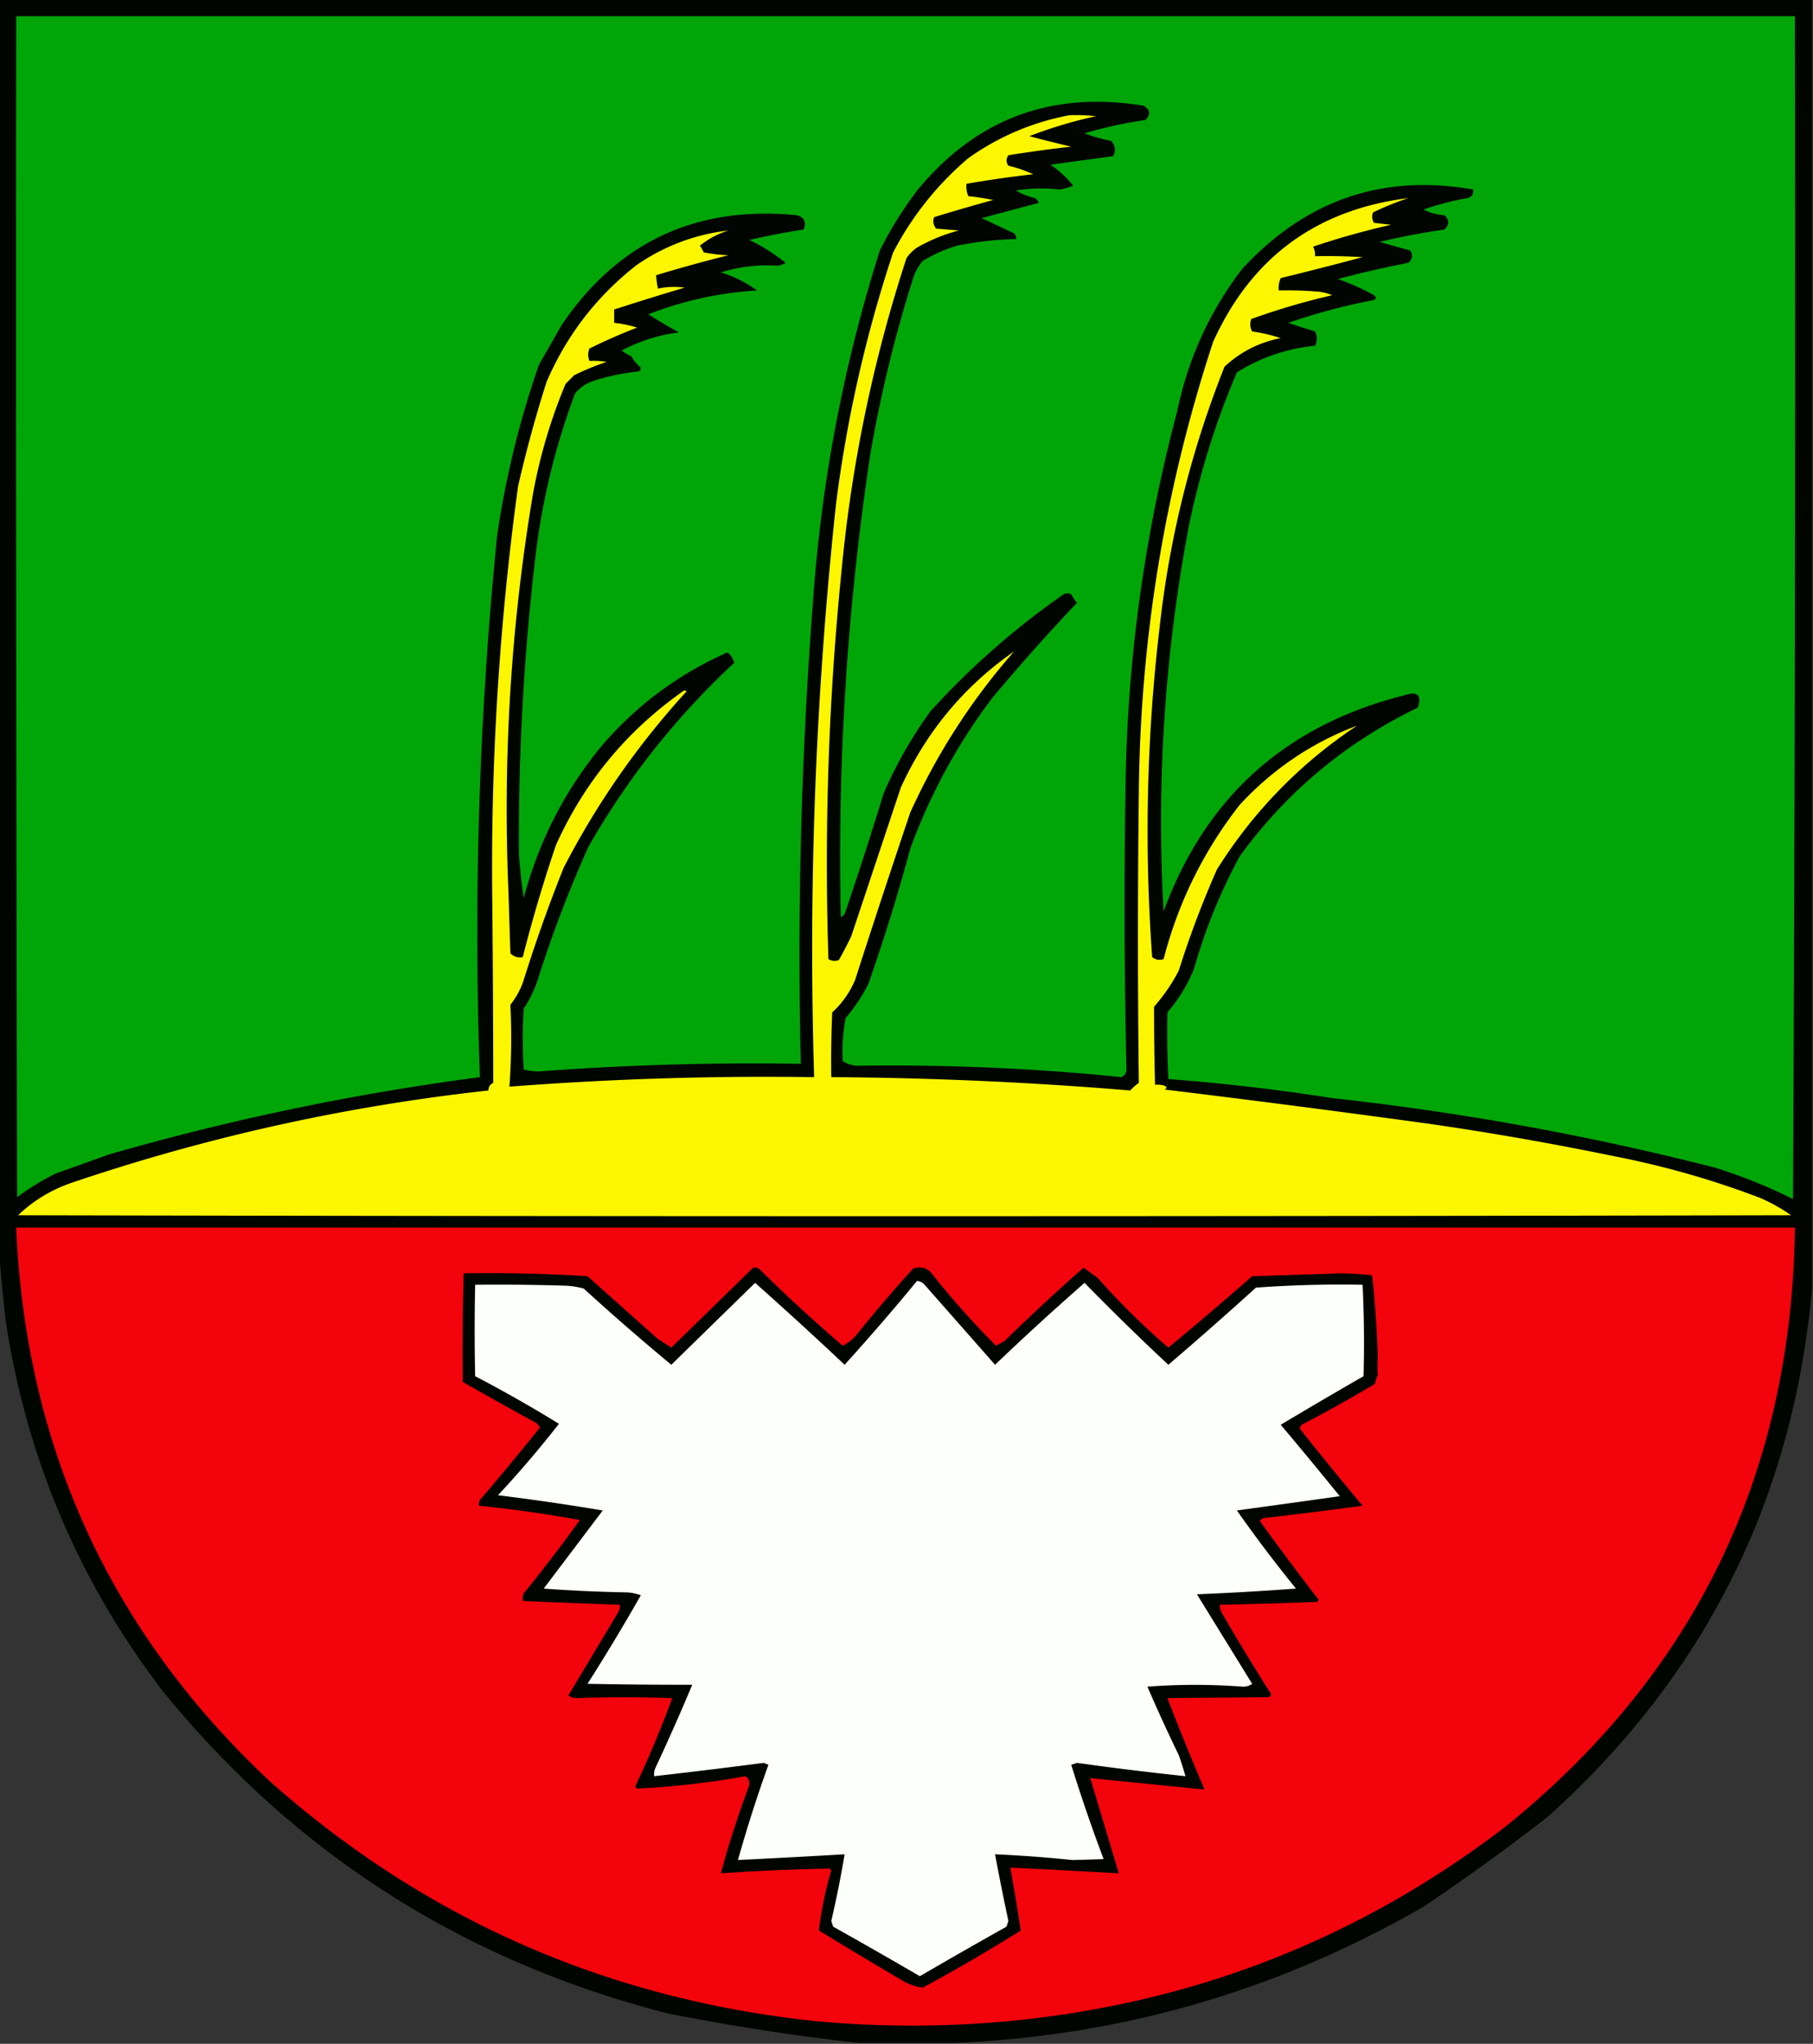 <svg xmlns="http://www.w3.org/2000/svg" width="952" height="1073" style="shape-rendering:geometricPrecision;text-rendering:geometricPrecision;image-rendering:optimizeQuality;fill-rule:evenodd;clip-rule:evenodd"><rect width="100%" height="100%" fill="#333333" stroke="none"/><path style="opacity:1" fill="#010500" d="M-.5-.5h952v677c-9.989 110.812-56.323 203.312-139 277.5a1183.87 1183.87 0 0 1-65 47c-75.876 43.79-157.543 67.63-245 71.5h-52a1194.241 1194.241 0 0 1-100-15.5C243.629 1029.68 155.462 973.512 86 888.5c-44.318-57.667-71.985-122.667-83-195a862.295 862.295 0 0 1-3.5-37V-.5z"/><path style="opacity:1" fill="#00a607" d="M8.5 8.5h934c.333 207.001 0 414.001-1 621-13.124-6.552-26.791-12.052-41-16.5-66.269-16.932-133.269-29.099-201-36.5a1079.833 1079.833 0 0 0-86-10 474.497 474.497 0 0 1-.5-35c5.935-6.866 10.602-14.533 14-23 5.873-20.64 13.873-40.307 24-59 24.631-33.795 55.798-59.795 93.5-78 2.158-6.582-.176-8.749-7-6.5-62.342 15.694-104.508 53.527-126.5 113.5-3.8-67.391.534-134.391 13-201 5.749-28.368 14.249-55.701 25.5-82 12.483-7.829 26.15-12.495 41-14 1.277-2.534 1.277-5.034 0-7.5a515.973 515.973 0 0 1-14-4.5 319.65 319.65 0 0 1 45-12c1.211-.774 1.211-1.607 0-2.5-6.2-3.439-12.533-6.273-19-8.5a521.829 521.829 0 0 1 37-8.5c2.173-1.865 2.507-4.031 1-6.5a850.291 850.291 0 0 1-16-4.5 364.808 364.808 0 0 1 34-6.5c2.6-2.541 2.6-5.041 0-7.5-3.924-.26-7.591-1.26-11-3a150.597 150.597 0 0 1 23-6c2.352-.576 3.352-2.076 3-4.5-47.636-8.394-88.136 5.606-121.5 42-16.971 22.287-28.304 47.287-34 75-17.122 64.647-26.122 130.314-27 197-.805 49.735-.639 99.235.5 148.5-.269 1.607-1.103 2.774-2.5 3.5-45.326-4.612-90.993-6.612-137-6-3.496.235-6.663-.598-9.5-2.5-.369-7.467.131-14.967 1.5-22.5a88.355 88.355 0 0 0 12-18 1012.741 1012.741 0 0 0 22-71c10.459-28.596 24.793-54.929 43-79a1048.206 1048.206 0 0 1 44.5-50 32.367 32.367 0 0 1-3-4.5c-1.333-.667-2.667-.667-4 0-25.786 17.968-49.12 38.468-70 61.5a228.5 228.5 0 0 0-24.5 43 2134.637 2134.637 0 0 1-20 62c-.368 1.41-1.201 2.41-2.5 3-1.798-81.601 3.368-162.601 15.5-243a690.43 690.43 0 0 1 23-94 28.415 28.415 0 0 1 4.5-7.5 77.018 77.018 0 0 1 18-8 175.024 175.024 0 0 1 31-3.5c.219-1.175-.114-2.175-1-3a3078.927 3078.927 0 0 1-17-8 33705.59 33705.59 0 0 0 30-8 7.248 7.248 0 0 0-2-2.5 32.473 32.473 0 0 1-10-4 82.868 82.868 0 0 1 23-.5 33.698 33.698 0 0 0 7-2 47.233 47.233 0 0 0-12-11c10.987-1.53 21.987-3.03 33-4.5 1.513-2.916 1.18-5.582-1-8a84.883 84.883 0 0 1-14-4 220.31 220.31 0 0 1 32-7c2.803-2.948 2.47-5.448-1-7.5-48.172-7.896-87.672 6.77-118.5 44a197.364 197.364 0 0 0-20 32c-18.873 59.566-30.54 120.566-35 183a2422.745 2422.745 0 0 0-6.5 244c-46.066-.761-91.899.573-137.5 4a34.334 34.334 0 0 1-8-1 256.122 256.122 0 0 1 0-32c2.896-4.333 5.229-9 7-14a650.877 650.877 0 0 1 27-71c20.603-36.033 46.103-68.2 76.5-96.5-.536-2.24-1.703-4.073-3.5-5.5-25.71 11.382-47.71 27.716-66 49-19.447 23.558-33.114 50.225-41 80a294.774 294.774 0 0 1-2.5-23c-.354-51.724 2.48-103.39 8.5-155 3.445-29.899 10.445-58.899 21-87 2.559-3.031 5.726-5.198 9.5-6.5a114.4 114.4 0 0 1 24-5c.951-.718 1.117-1.551.5-2.5a17.842 17.842 0 0 1-4.5-5.5 18.924 18.924 0 0 1-5-3c9.417-4.984 19.417-8.151 30-9.5a224.616 224.616 0 0 1-16-9.5c18.507-7.187 37.507-11.354 57-12.5-5.755-4.211-12.088-7.377-19-9.5 9.768-3.002 19.601-4.168 29.5-3.5a9.62 9.62 0 0 0 4.5-1.5 94.068 94.068 0 0 0-19-12 375.729 375.729 0 0 1 28.5-5.5c1.461-3.936.295-6.436-3.5-7.5-52.737-5.219-93.904 13.948-123.5 57.5-3.991 6.994-7.991 13.994-12 21a485.115 485.115 0 0 0-22 90 2092.954 2092.954 0 0 0-9 284A1325.961 1325.961 0 0 0 57.5 606l-28 10A127.926 127.926 0 0 0 9 628.5c-.5-206.666-.667-413.333-.5-620z"/><path style="opacity:1" fill="#fcf700" d="M561.5 60.5c4.679-.166 9.345 0 14 .5a235.208 235.208 0 0 0-35 10.5 775.177 775.177 0 0 0 22 5.5 694.22 694.22 0 0 0-33 4.5c-1.267 1.87-1.267 3.704 0 5.5a63.768 63.768 0 0 1 13 4.5 564.765 564.765 0 0 0-35 5c-.256 2.293.077 4.459 1 6.5 4.372.421 8.705 1.088 13 2a1075.133 1075.133 0 0 0-31 9c-.785 2.042-.452 4.042 1 6l12 1a89.646 89.646 0 0 0-22 9c-2.167 1.5-4 3.333-5.5 5.5-17.345 53.057-28.678 107.39-34 163-6.897 68.004-9.23 136.338-7 205 1.726 1.076 3.559 1.243 5.5.5a219.785 219.785 0 0 0 6.5-12.5c8.671-26.023 17.337-52.023 26-78 13.417-29.396 33.25-53.229 59.5-71.5-22.292 25.394-40.458 53.56-54.5 84.5a6794.752 6794.752 0 0 0-29 88c-2.771 6.544-6.771 12.21-12 17a577.896 577.896 0 0 0-.5 34 2036.511 2036.511 0 0 1 157 7 26.023 26.023 0 0 1 4.5-4c-.62-50.983-.62-101.983 0-153 .814-80.703 13.814-159.37 39-236 20.043-44.278 54.21-69.445 102.5-75.5a156.31 156.31 0 0 0-18.5 7.5c-.743 1.941-.576 3.774.5 5.5l9 1a412.92 412.92 0 0 0-41 11.5 9.108 9.108 0 0 1 1 5c8.34-.166 16.673 0 25 .5a2023.653 2023.653 0 0 1-43 11c-.923 2.041-1.256 4.208-1 6.5 6.342-.166 12.675 0 19 .5 3.2.101 6.2.768 9 2a366.667 366.667 0 0 0-42.5 12.5c-.758 2.269-.591 4.436.5 6.5a89.7 89.7 0 0 1 15 3.5c-11.335 2.25-21.168 7.25-29.5 15-17.4 43.762-28.733 89.095-34 136a911.595 911.595 0 0 0-4 174c1.958 1.452 3.958 1.785 6 1 7.778-29.889 21.112-56.889 40-81 17.385-18.764 37.885-32.598 61.5-41.5-29.924 19.923-54.424 45.09-73.5 75.5a507.713 507.713 0 0 0-20 53 92.855 92.855 0 0 1-13 19c-.022 13.661.144 27.327.5 41a12.93 12.93 0 0 1 5 .5c1.333.667 1.333 1.333 0 2a8930.068 8930.068 0 0 1 139 18 1639.362 1639.362 0 0 1 97 17 461.679 461.679 0 0 1 77 22 93.76 93.76 0 0 1 16 9c-310.333.667-620.667.667-931 0 8.07-7.696 17.403-13.363 28-17 71.202-24.141 144.202-40.308 219-48.5-.039-1.859.794-3.192 2.5-4-.034-31.661-.201-63.328-.5-95-.891-72.815 3.609-145.482 13.5-218a669.892 669.892 0 0 1 15-55c10.573-24.571 26.406-45.071 47.5-61.5 14.538-9.956 30.538-15.956 48-18-5.557 1.732-10.557 4.399-15 8a18.08 18.08 0 0 1 2 3.5 86.578 86.578 0 0 0 13 1.5 799.202 799.202 0 0 0-38 10.5 51.569 51.569 0 0 0 1 7 40.423 40.423 0 0 1 14-.5 1523.286 1523.286 0 0 0-37 11.5v7a58.84 58.84 0 0 1 12 2.5 294.47 294.47 0 0 0-25 11c-.833 2.081-.833 4.248 0 6.5a40.914 40.914 0 0 1 9 .5 135.457 135.457 0 0 0-17 7l-4.5 4.5c-7.667 18.319-13.334 37.319-17 57-11.699 69.296-16.032 139.296-13 210l1 32c1.754 1.75 3.921 2.417 6.5 2a782.245 782.245 0 0 1 17.5-59c14.86-32.861 37.027-59.694 66.5-80.5.667-.667 1.333-.667 2 0-25.565 27.951-47.065 58.784-64.5 92.5a800.745 800.745 0 0 0-21 59 40.875 40.875 0 0 1-7 13 347.012 347.012 0 0 1-.5 43 1758.15 1758.15 0 0 1 160-5c-3.079-100.516.754-200.85 11.5-301a696.478 696.478 0 0 1 30-132c9.943-19.04 23.109-35.54 39.5-49.5 16.093-11.385 33.76-18.885 53-22.5z"/><path style="opacity:1" fill="#f3030b" d="M8.5 644.5h934c-1.658 129.135-52.325 233.969-152 314.5-76.597 58.66-163.264 92.66-260 102a543.605 543.605 0 0 1-103 0c-109.228-11.64-204.561-53.64-286-126-83.665-78.517-127.999-175.35-133-290.5z"/><path style="opacity:1" fill="#010500" d="M395.5 665.5a4.934 4.934 0 0 1 3 .5 838.162 838.162 0 0 0 44 40.5c2.906-1.397 5.406-3.397 7.5-6a712.85 712.85 0 0 1 29.5-34.5c4.442-1.378 7.942-.212 10.5 3.5a436.252 436.252 0 0 0 33 37c1.49-.817 2.99-1.65 4.5-2.5a1123.38 1123.38 0 0 1 41.5-38.5c2.489 1.819 4.989 3.652 7.5 5.5a382.537 382.537 0 0 0 37 36.5 1976.614 1976.614 0 0 0 44-37.5c15.335-.458 30.668-.958 46-1.5 5.99.076 11.656.409 17 1a567.265 567.265 0 0 1 3 43 60.019 60.019 0 0 0 0 9.5 15.256 15.256 0 0 0-1.5 4.5 716.432 716.432 0 0 1-38.5 21.5 3.943 3.943 0 0 0-1 2 1879.608 1879.608 0 0 0 33 40.5 2485.864 2485.864 0 0 1-52 6.5 4.457 4.457 0 0 0-2 1.5 1872.006 1872.006 0 0 0 31 41.5l-1 1a2522.39 2522.39 0 0 1-51 1.5c-.009 1.808.491 3.475 1.5 5a1363.137 1363.137 0 0 0 25.5 42 3.647 3.647 0 0 1-1 1.5c-17.91.171-35.743.338-53.5.5a1452.801 1452.801 0 0 0 19.5 48l-60-6c4.992 16.645 9.992 33.312 15 50a5163.098 5163.098 0 0 0-57-3 1089.01 1089.01 0 0 1 5.5 33 878.776 878.776 0 0 1-51.5 30c-4.077-.51-8.077-2.01-12-4.5a2803.68 2803.68 0 0 1-42.5-25.5 188.847 188.847 0 0 1 6.5-31.5l-1-1c-19.19.351-38.19 1.184-57 2.5a504.425 504.425 0 0 1 14.5-45c.946-2.456.446-4.456-1.5-6a439.787 439.787 0 0 1-57 6.5l-1-1a552.884 552.884 0 0 0 19.5-46.5 760.57 760.57 0 0 0-50.5 0c-1.567.023-2.9-.477-4-1.5a52467.877 52467.877 0 0 1 25.5-42.5c1.009-1.525 1.509-3.192 1.5-5a5693.636 5693.636 0 0 1-51-2 8.43 8.43 0 0 1 .5-4 821.384 821.384 0 0 0 29.5-38.5 678.488 678.488 0 0 0-53-7.5 4.934 4.934 0 0 1 .5-3 1657.032 1657.032 0 0 0 31.5-38 7.248 7.248 0 0 0-2-2.5 2165.021 2165.021 0 0 1-38.5-21.5c-.233-19-.067-38 .5-57a815.417 815.417 0 0 1 65 1.5l37 33 7 4.5c14.381-14.049 28.714-28.049 43-42z"/><path style="opacity:1" fill="#fcfffa" d="M481.5 672.5c1.59.128 2.923.795 4 2a99751.924 99751.924 0 0 1 37 42 1436.312 1436.312 0 0 1 47-43 1333.22 1333.22 0 0 0 44 43 2084.96 2084.96 0 0 0 46-40.5 612.444 612.444 0 0 1 56-1.5c.767 15.996.933 31.996.5 48a2743.085 2743.085 0 0 0-43.5 25.5 2491.857 2491.857 0 0 1 31 37.5c-17.997 2.53-35.997 5.03-54 7.5a729.404 729.404 0 0 0 31 41 1546.09 1546.09 0 0 1-52 3l29 47c-1.444 1.064-3.111 1.564-5 1.5a327.276 327.276 0 0 0-50 0 882.752 882.752 0 0 0 16.5 36 209.096 209.096 0 0 1 3.5 11 1657.935 1657.935 0 0 1-57-7l-3 1a865.804 865.804 0 0 0 17 49.5c-5.604.229-11.104.396-16.5.5a685.218 685.218 0 0 0-40.5-3 1299.81 1299.81 0 0 0 7 35l-1 3a3072.63 3072.63 0 0 0-45.5 26 3072.63 3072.63 0 0 0-45.5-26l-1-3a541.358 541.358 0 0 0 7-35 6306.032 6306.032 0 0 1-56 3 726.035 726.035 0 0 1 16-50l-2.5-1a3381.524 3381.524 0 0 1-57.5 7 8.43 8.43 0 0 1 .5-4 1193.983 1193.983 0 0 0 19.5-44c-18.294.016-36.627-.15-55-.5a1086.922 1086.922 0 0 0 28-46.5 26.724 26.724 0 0 0-7-1.5 776.379 776.379 0 0 1-44-2l31-41a1242.154 1242.154 0 0 0-55-8 567.737 567.737 0 0 0 32-37.5 706.745 706.745 0 0 0-44-25 1146.394 1146.394 0 0 1 0-48c16.003-.167 32.003 0 48 .5 3.053.179 6.053.679 9 1.5a1303.026 1303.026 0 0 0 46 40l44-43a2108.21 2108.21 0 0 1 47 43 1187.28 1187.28 0 0 0 38-44z"/></svg>